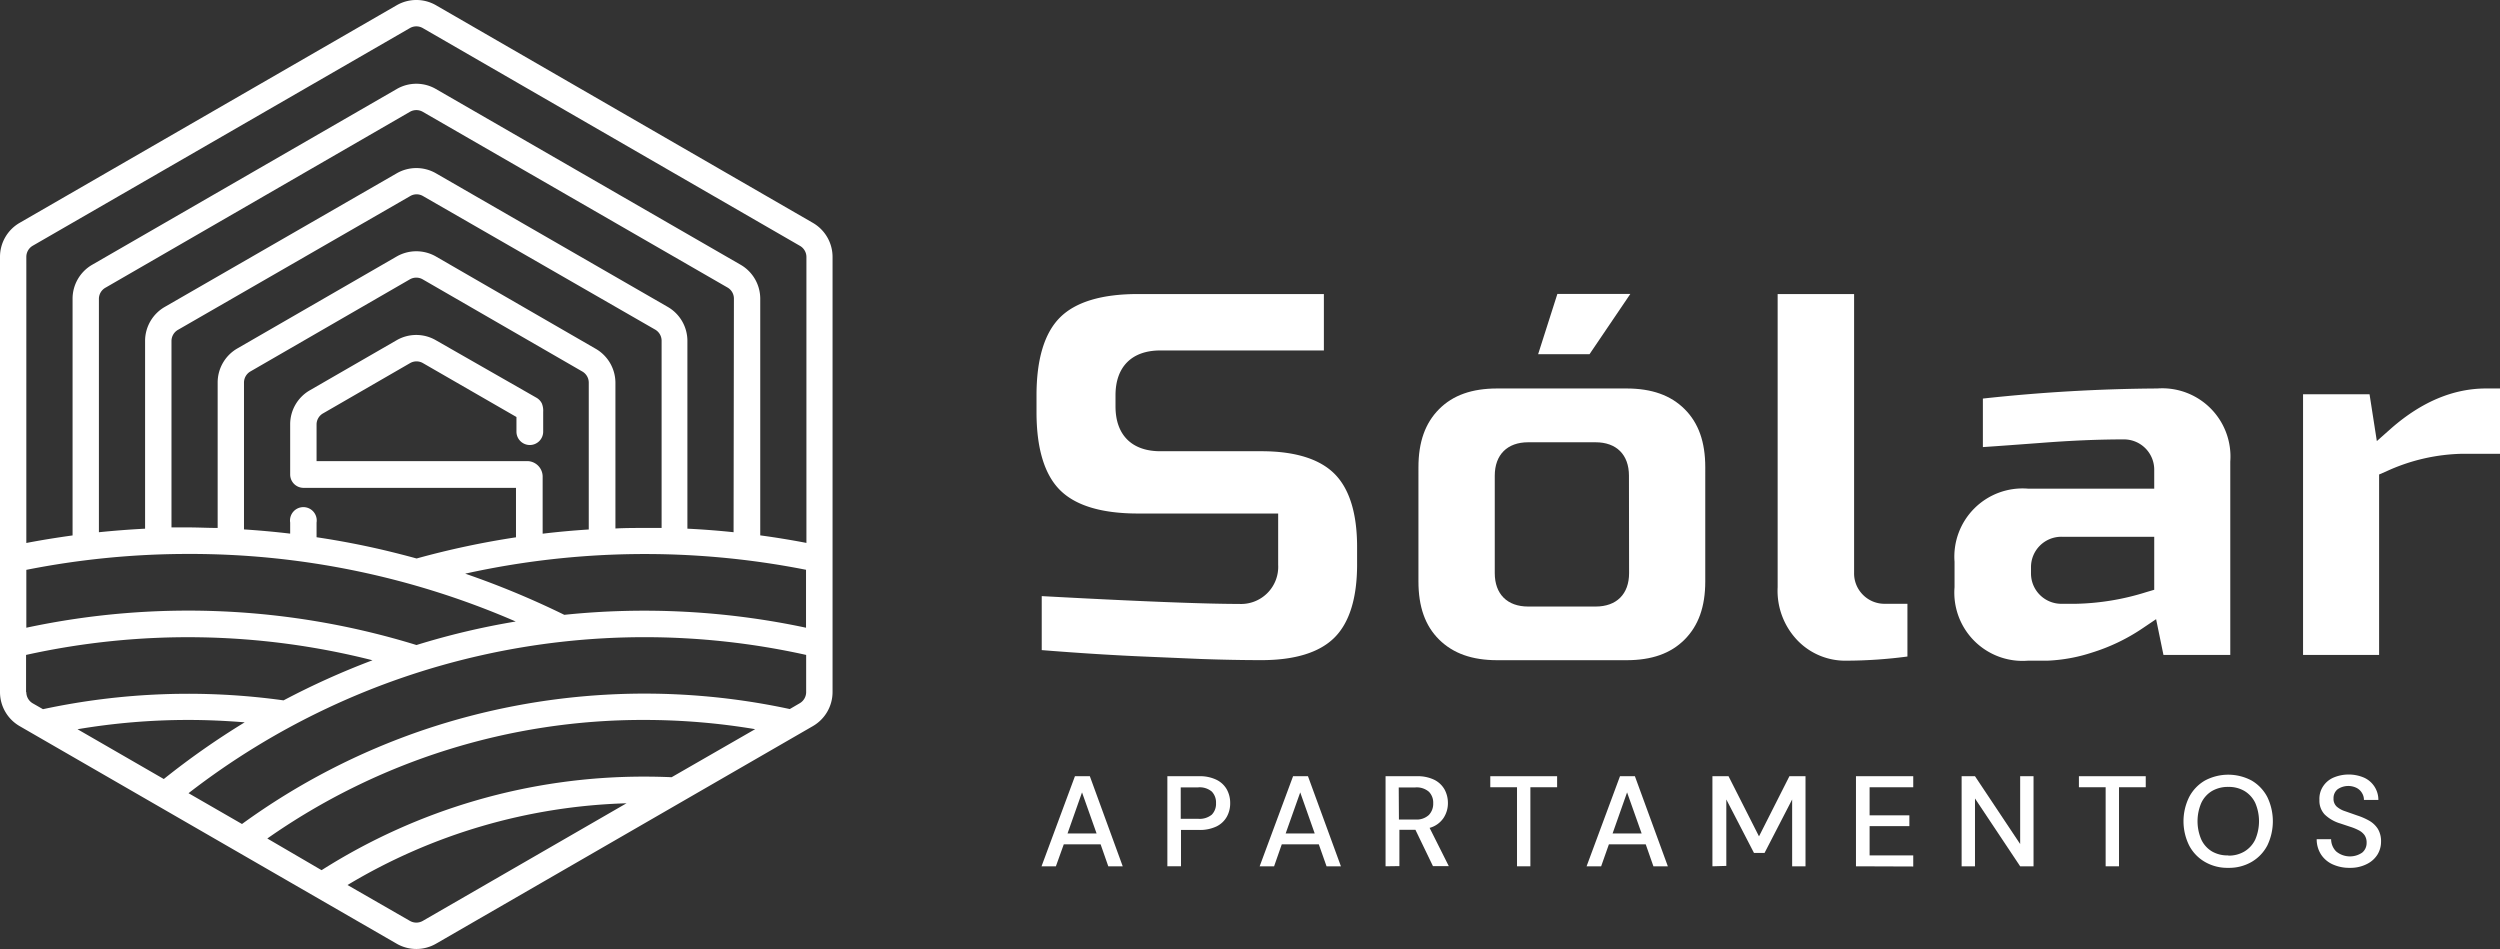 <svg xmlns="http://www.w3.org/2000/svg" viewBox="0 0 374.09 142"><rect x="0" y="0" width="374.09" height="142" fill="#333333" stroke="none"/><defs><style>.cls-1{fill:#fff;}</style></defs><title>Logo_Solar_Blanco0</title><g id="Layer_2" data-name="Layer 2"><g id="ELEMNTS"><path class="cls-1" d="M188.75,67.52H173.62c-4.26,0-6.7-2.44-6.7-6.7V59.14c0-4.25,2.44-6.7,6.7-6.7H198.1V44H170.26c-5.4,0-9.32,1.18-11.65,3.51s-3.51,6.25-3.51,11.65v2.52c0,5.4,1.18,9.32,3.51,11.65s6.25,3.51,11.65,3.51h21v7.67a5.56,5.56,0,0,1-5.85,5.86c-5.24,0-15.17-.39-29.53-1.17v8.08c5.51.44,10.94.79,16.16,1l7.72.33c3.16.11,6.19.17,9,.17,5,0,8.69-1.14,10.93-3.38s3.38-5.92,3.38-10.94V81.83c0-5-1.14-8.69-3.38-10.93S193.76,67.52,188.75,67.52Z"/><path class="cls-1" d="M243.38,58.13H224.05c-3.79,0-6.63,1-8.71,3.09s-3.09,4.92-3.09,8.7V87c0,3.78,1,6.63,3.09,8.7s4.92,3.09,8.71,3.09h19.33c3.78,0,6.62-1,8.7-3.09s3.09-4.92,3.09-8.7V69.92c0-3.78-1-6.62-3.09-8.7S247.16,58.13,243.38,58.13Zm.39,27.63c0,3.14-1.88,5-5,5H228.67c-3.14,0-5-1.87-5-5V71.18c0-3.14,1.88-5,5-5h10.08c3.14,0,5,1.87,5,5Z"/><path class="cls-1" d="M278.76,89a4.51,4.51,0,0,1-1.32-3.26V44H266V87.86a10.72,10.72,0,0,0,3,8,9.91,9.91,0,0,0,7.36,3,70.65,70.65,0,0,0,9.06-.62V90.35H282A4.53,4.53,0,0,1,278.76,89Z"/><path class="cls-1" d="M322.8,58.13a254.63,254.63,0,0,0-26.09,1.51V66.9c2.41-.16,5.38-.38,8.86-.64,4.42-.34,8.52-.51,12.18-.51a4.53,4.53,0,0,1,4.6,4.59v2.78H303.47a10.21,10.21,0,0,0-11,10.95v3.79a10.21,10.21,0,0,0,11,11h2.94A24.52,24.52,0,0,0,313,97.66,28.59,28.59,0,0,0,320.63,94l2-1.35L323.73,98h10V69.08A10.21,10.21,0,0,0,322.8,58.13Zm-.45,30.12-1.18.35a37.52,37.52,0,0,1-10.56,1.75h-2.1a4.54,4.54,0,0,1-4.6-4.59v-.85a4.54,4.54,0,0,1,4.6-4.59h13.84Z"/><path class="cls-1" d="M357.92,64l-2.26,2-1.09-7h-9.95V98H356V71l1-.43a28.39,28.39,0,0,1,11.6-2.67h5.49V58.13H372C367.13,58.13,362.41,60.11,357.92,64Z"/><polygon class="cls-1" points="233.04 43.98 230.16 53 237.85 53 243.96 43.98 233.04 43.98"/><path class="cls-1" d="M121.64,33.35,65.23.78a5.89,5.89,0,0,0-5.86,0L2.93,33.35A5.88,5.88,0,0,0,0,38.43v65.14a5.88,5.88,0,0,0,2.93,5.08l56.44,32.57a5.89,5.89,0,0,0,5.86,0l56.41-32.57a5.89,5.89,0,0,0,2.94-5.08V38.43A5.89,5.89,0,0,0,121.64,33.35ZM62.32,96.52A115.86,115.86,0,0,0,3.94,93.93V85.27a124.46,124.46,0,0,1,24.25-2.38A122.23,122.23,0,0,1,77.17,93,111.71,111.71,0,0,0,62.32,96.52Zm47.45-16.88c-2.29-.24-4.6-.42-6.91-.53V51a5.87,5.87,0,0,0-2.93-5.07l-34.7-20a5.89,5.89,0,0,0-5.86,0l-34.72,20A5.88,5.88,0,0,0,21.71,51V79.11q-3.47.18-6.91.53V44.7a1.92,1.92,0,0,1,1-1.66L61.34,16.73a1.93,1.93,0,0,1,1.92,0L108.82,43a1.91,1.91,0,0,1,1,1.66ZM43.42,71a2,2,0,0,0,2,2H77.21V80.4a127.22,127.22,0,0,0-14.87,3.17c-1.53-.42-3.06-.81-4.59-1.18q-5.14-1.22-10.38-2V78.2a2,2,0,1,0-3.95,0v1.65c-2.29-.27-4.6-.48-6.91-.63v-22a1.93,1.93,0,0,1,1-1.66L61.33,41.8a1.93,1.93,0,0,1,1.92,0L87.1,55.57a1.93,1.93,0,0,1,1,1.66v22q-3.47.22-6.9.63v-8.6A2.33,2.33,0,0,0,79,69H47.37v-5.5a1.91,1.91,0,0,1,1-1.66l13-7.51a1.92,1.92,0,0,1,1.91,0l14,8.07v2.19a2,2,0,0,0,4,0V63.27c0-.55,0-1.09,0-1.64a2.86,2.86,0,0,0-.2-1.26,2,2,0,0,0-.78-.84L65.22,50.91a5.86,5.86,0,0,0-5.87,0l-13,7.5a5.87,5.87,0,0,0-2.93,5.08V71ZM89.07,52.15,65.23,38.38a5.91,5.91,0,0,0-5.87,0L35.5,52.15a5.88,5.88,0,0,0-2.93,5.08V79c-1.46,0-2.92-.08-4.38-.08-.84,0-1.69,0-2.53,0V51a1.93,1.93,0,0,1,1-1.66l34.72-20a1.89,1.89,0,0,1,1.92,0L98,49.3a1.93,1.93,0,0,1,1,1.66V79l-2.44,0c-1.5,0-3,0-4.47.08V57.23A5.89,5.89,0,0,0,89.07,52.15ZM84.44,92a128.71,128.71,0,0,0-14.83-6.16,124.49,124.49,0,0,1,51-.58v8.67A116.15,116.15,0,0,0,84.44,92ZM4.9,36.77,61.34,4.2a1.93,1.93,0,0,1,1.92,0l56.41,32.57a1.93,1.93,0,0,1,1,1.66V81.24q-3.43-.66-6.91-1.13V44.7a5.87,5.87,0,0,0-2.93-5.08L65.23,13.32a5.84,5.84,0,0,0-5.86,0L13.79,39.62a5.87,5.87,0,0,0-2.93,5.08V80.12c-2.32.32-4.63.69-6.92,1.13V38.43A1.93,1.93,0,0,1,4.9,36.77Zm-1,66.8V98a112.15,112.15,0,0,1,51.84.8,116.27,116.27,0,0,0-13.31,6,103.64,103.64,0,0,0-36,1.32l-1.52-.87A1.93,1.93,0,0,1,3.94,103.57Zm32.71,4.52a116.85,116.85,0,0,0-12.1,8.48l-12.91-7.45a99.38,99.38,0,0,1,16.55-1.39C31,107.73,33.84,107.86,36.65,108.09Zm59.79,8.12a89.91,89.91,0,0,0-48.28,14L40,125.47a97.87,97.87,0,0,1,56.47-17.74A100.18,100.18,0,0,1,113,109.11L100.5,116.3C99.15,116.24,97.79,116.21,96.44,116.21ZM63.26,137.8a1.93,1.93,0,0,1-1.92,0L52,132.43A85.9,85.9,0,0,1,93.75,120.2Zm56.41-32.57-1.49.87a103.35,103.35,0,0,0-54.58,3.05A102.08,102.08,0,0,0,36.21,123.3l-8-4.61A111.42,111.42,0,0,1,120.63,98v5.62A1.93,1.93,0,0,1,119.67,105.23Z"/><path class="cls-1" d="M155.85,129.63l5-13.48h2.23L168,129.63h-2.16l-1.15-3.29h-5.51L158,129.63Zm3.89-4.91h4.35l-2.18-6.15Z"/><path class="cls-1" d="M174.68,129.63V116.15h4.72a5.66,5.66,0,0,1,2.62.53,3.56,3.56,0,0,1,1.55,1.44,4.18,4.18,0,0,1,.51,2.07,4.12,4.12,0,0,1-.49,2,3.55,3.55,0,0,1-1.53,1.46,5.75,5.75,0,0,1-2.66.54h-2.68v5.43Zm2-7.11h2.58a2.86,2.86,0,0,0,2.07-.62,2.31,2.31,0,0,0,.63-1.71,2.35,2.35,0,0,0-.63-1.74,2.82,2.82,0,0,0-2.07-.63h-2.58Z"/><path class="cls-1" d="M188.49,129.63l5-13.48h2.23l4.93,13.48h-2.15l-1.16-3.29H191.8l-1.15,3.29Zm3.89-4.91h4.35l-2.17-6.15Z"/><path class="cls-1" d="M207.33,129.63V116.15H212a5.67,5.67,0,0,1,2.63.54,3.64,3.64,0,0,1,1.53,1.45,4.21,4.21,0,0,1,.5,2,4,4,0,0,1-.67,2.28,3.67,3.67,0,0,1-2.07,1.46l2.87,5.72h-2.37l-2.62-5.43h-2.4v5.43Zm2-7h2.48a2.69,2.69,0,0,0,2-.68,2.43,2.43,0,0,0,.65-1.75,2.32,2.32,0,0,0-.64-1.72,2.79,2.79,0,0,0-2.06-.65h-2.46Z"/><path class="cls-1" d="M227,129.63V117.8h-4v-1.65h10v1.65h-4v11.83Z"/><path class="cls-1" d="M237.41,129.63l5-13.48h2.23l4.93,13.48h-2.16l-1.15-3.29h-5.51l-1.16,3.29Zm3.89-4.91h4.35l-2.18-6.15Z"/><path class="cls-1" d="M256.24,129.63V116.15h2.41l4.56,9,4.55-9h2.41v13.48h-2v-10l-4.13,8h-1.58l-4.14-8v9.94Z"/><path class="cls-1" d="M277.72,129.63V116.15h8.57v1.65h-6.53V122h5.95v1.62h-5.95V128h6.53v1.66Z"/><path class="cls-1" d="M293.53,129.63V116.15h2l6.76,10.15V116.15h2v13.48h-2l-6.76-10.15v10.15Z"/><path class="cls-1" d="M315.08,129.63V117.8h-4v-1.65h10v1.65h-4v11.83Z"/><path class="cls-1" d="M333.43,129.86a6.68,6.68,0,0,1-3.5-.89,6.09,6.09,0,0,1-2.35-2.45,8.18,8.18,0,0,1,0-7.26,6.12,6.12,0,0,1,2.35-2.46,7.42,7.42,0,0,1,7,0,6.16,6.16,0,0,1,2.34,2.46,8.35,8.35,0,0,1,0,7.26,6.14,6.14,0,0,1-2.34,2.45A6.69,6.69,0,0,1,333.43,129.86Zm0-1.83a4.54,4.54,0,0,0,2.42-.62,4.2,4.2,0,0,0,1.61-1.77,6.94,6.94,0,0,0,0-5.51,4.2,4.2,0,0,0-1.61-1.77,4.63,4.63,0,0,0-2.42-.61,4.72,4.72,0,0,0-2.43.61,4.11,4.11,0,0,0-1.6,1.77,6.94,6.94,0,0,0,0,5.51,4.11,4.11,0,0,0,1.6,1.77A4.63,4.63,0,0,0,333.43,128Z"/><path class="cls-1" d="M351.65,129.86a6,6,0,0,1-2.6-.52,4.08,4.08,0,0,1-1.74-1.48,4.19,4.19,0,0,1-.65-2.29h2.16a2.6,2.6,0,0,0,.75,1.83,3.23,3.23,0,0,0,3.9.18,1.85,1.85,0,0,0,.66-1.46,1.93,1.93,0,0,0-.31-1.15,2.41,2.41,0,0,0-.87-.73,7.34,7.34,0,0,0-1.26-.52l-1.5-.5a5.65,5.65,0,0,1-2.34-1.35,3,3,0,0,1-.78-2.18,3.35,3.35,0,0,1,.53-2,3.56,3.56,0,0,1,1.54-1.32,5.85,5.85,0,0,1,4.62,0,3.64,3.64,0,0,1,2.13,3.33h-2.16a1.94,1.94,0,0,0-.27-1,2,2,0,0,0-.79-.78,2.82,2.82,0,0,0-2.86.17,1.69,1.69,0,0,0-.63,1.39,1.56,1.56,0,0,0,.47,1.21,3.55,3.55,0,0,0,1.27.7l1.85.65a9.48,9.48,0,0,1,1.79.79,3.74,3.74,0,0,1,1.26,1.21,3.58,3.58,0,0,1,.47,1.91,3.65,3.65,0,0,1-.52,1.9,3.86,3.86,0,0,1-1.56,1.42A5.38,5.38,0,0,1,351.65,129.86Z"/></g></g></svg>